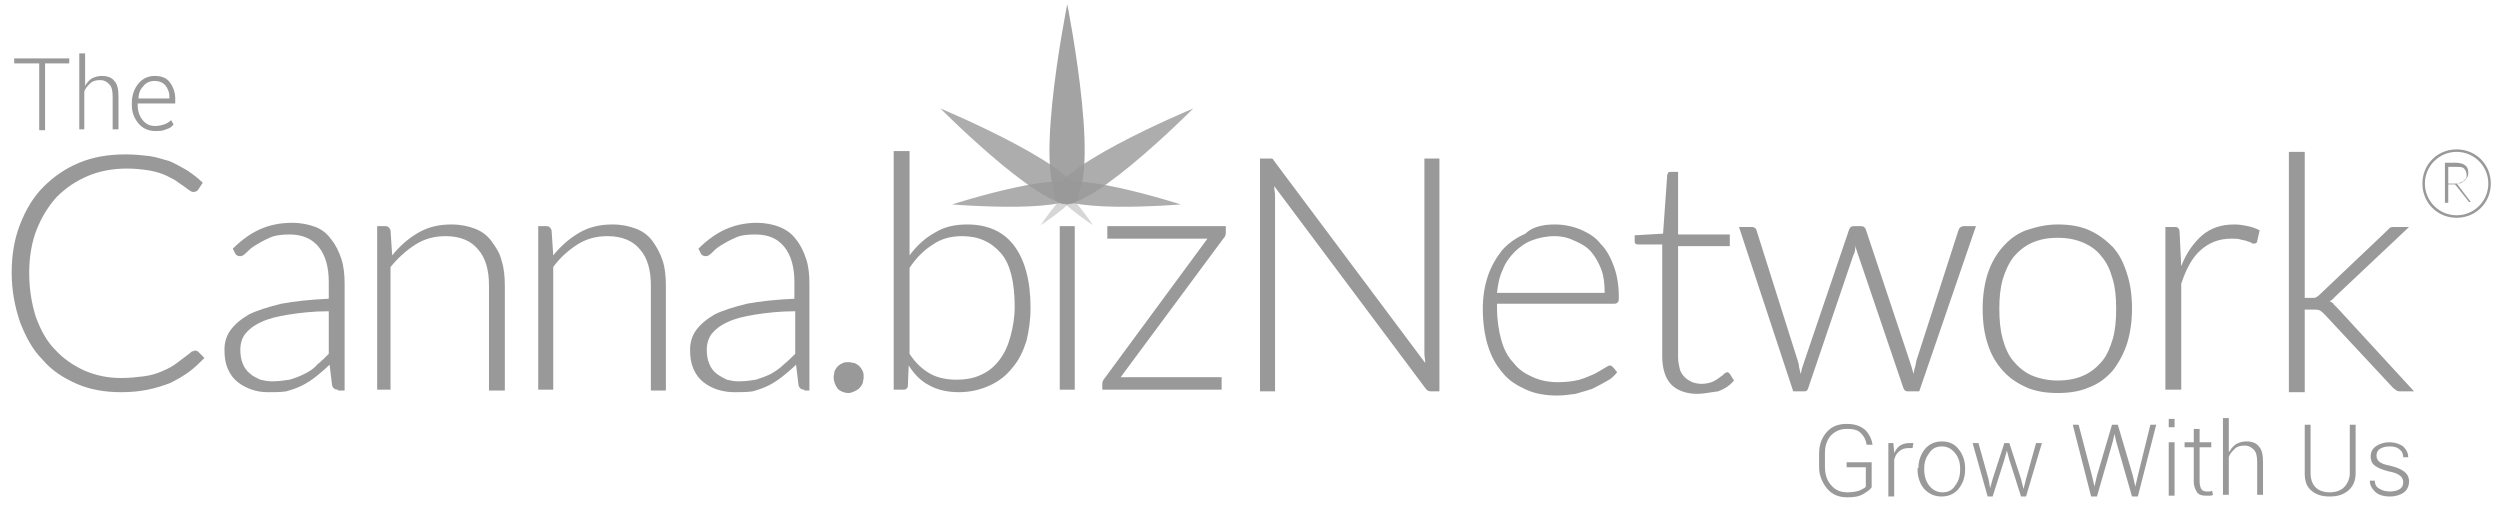 <?xml version="1.0" encoding="utf-8"?>
<!-- Generator: Adobe Illustrator 19.1.0, SVG Export Plug-In . SVG Version: 6.00 Build 0)  -->
<svg version="1.1" id="Layer_1" xmlns="http://www.w3.org/2000/svg" xmlns:xlink="http://www.w3.org/1999/xlink" x="0px" y="0px"
	 viewBox="0 0 299.6 61" style="enable-background:new 0 0 299.6 61;" xml:space="preserve">
<style type="text/css">
	.st0{fill:#999999;}
	.st1{opacity:0.8;fill:#999999;}
	.st2{opacity:0.4;fill:#999999;}
	.st3{opacity:0.9;fill:#999999;}
</style>
<g>
	<g>
		<g>
			<path class="st0" d="M224.3,58.4c-0.2,0.3-0.5,0.5-1,0.8s-1.1,0.4-1.9,0.4c-1,0-1.8-0.3-2.4-1c-0.6-0.7-1-1.6-1-2.6v-1.6
				c0-1.1,0.3-1.9,0.9-2.6c0.6-0.7,1.4-1,2.4-1c0.9,0,1.6,0.2,2.2,0.7c0.5,0.5,0.8,1.1,0.9,1.8l0,0h-0.7c-0.1-0.6-0.3-1-0.7-1.4
				c-0.4-0.4-0.9-0.5-1.7-0.5c-0.8,0-1.4,0.3-1.9,0.8c-0.5,0.6-0.7,1.3-0.7,2.1v1.6c0,0.9,0.2,1.6,0.7,2.2c0.5,0.6,1.1,0.9,2,0.9
				c0.6,0,1.1-0.1,1.4-0.2c0.4-0.2,0.7-0.3,0.8-0.5V56h-2.3v-0.6h3V58.4z"/>
			<path class="st0" d="M229.2,53.7l-0.5,0c-0.4,0-0.8,0.1-1.1,0.4c-0.3,0.2-0.5,0.6-0.6,1v4.4h-0.7v-6.4h0.6l0.1,1.1v0.1
				c0.2-0.4,0.4-0.7,0.7-0.9c0.3-0.2,0.7-0.3,1.1-0.3c0.1,0,0.2,0,0.3,0c0.1,0,0.2,0,0.2,0L229.2,53.7z"/>
			<path class="st0" d="M229.9,56.1c0-0.9,0.3-1.7,0.8-2.3c0.5-0.6,1.2-0.9,2-0.9c0.9,0,1.5,0.3,2,0.9c0.5,0.6,0.8,1.4,0.8,2.3v0.2
				c0,0.9-0.3,1.7-0.8,2.3c-0.5,0.6-1.2,0.9-2,0.9c-0.9,0-1.5-0.3-2.1-0.9c-0.5-0.6-0.8-1.4-0.8-2.3V56.1z M230.6,56.3
				c0,0.7,0.2,1.4,0.6,1.9c0.4,0.5,0.9,0.8,1.6,0.8c0.7,0,1.2-0.3,1.5-0.8c0.4-0.5,0.6-1.1,0.6-1.9v-0.2c0-0.7-0.2-1.3-0.6-1.8
				c-0.4-0.5-0.9-0.8-1.6-0.8c-0.7,0-1.2,0.3-1.5,0.8c-0.4,0.5-0.6,1.1-0.6,1.8V56.3z"/>
			<path class="st0" d="M238.3,57.4l0.2,1.1h0l0.3-1.1l1.4-4.3h0.6l1.4,4.3l0.3,1.2h0l0.3-1.2l1.2-4.3h0.7l-1.9,6.4h-0.6l-1.4-4.4
				l-0.3-1.1h0l-0.3,1.1l-1.4,4.4h-0.6l-1.8-6.4h0.7L238.3,57.4z"/>
			<path class="st0" d="M250.7,57l0.3,1.3l0,0l0.3-1.3l1.8-6.1h0.7l1.8,6.1l0.3,1.3l0,0l0.3-1.3l1.5-6.1h0.7l-2.2,8.6h-0.7l-1.9-6.6
				l-0.2-0.9h0l-0.2,0.9l-1.9,6.6h-0.7l-2.2-8.6h0.7L250.7,57z"/>
			<path class="st0" d="M260.6,51.2h-0.7v-1h0.7V51.2z M260.6,59.4h-0.7v-6.4h0.7V59.4z"/>
			<path class="st0" d="M263.6,51.4v1.6h1.4v0.6h-1.4v4.1c0,0.4,0.1,0.7,0.2,0.9s0.4,0.3,0.6,0.3c0.1,0,0.2,0,0.3,0
				c0.1,0,0.2,0,0.4-0.1l0.1,0.5c-0.1,0.1-0.3,0.1-0.4,0.1c-0.2,0-0.3,0-0.5,0c-0.4,0-0.8-0.1-1-0.4c-0.2-0.3-0.4-0.7-0.4-1.3v-4.1
				h-1.1v-0.6h1.1v-1.6H263.6z"/>
			<path class="st0" d="M267.2,54.1c0.2-0.4,0.5-0.7,0.8-0.9c0.4-0.2,0.8-0.3,1.2-0.3c0.7,0,1.2,0.2,1.5,0.6
				c0.4,0.4,0.5,1.1,0.5,1.9v3.9h-0.7v-3.9c0-0.7-0.1-1.2-0.4-1.5c-0.3-0.3-0.6-0.5-1.1-0.5c-0.5,0-0.9,0.1-1.2,0.4
				c-0.3,0.3-0.6,0.6-0.7,1v4.5h-0.7v-9.2h0.7V54.1z"/>
			<path class="st0" d="M282.3,50.9v5.8c0,0.9-0.3,1.6-0.9,2.1c-0.6,0.5-1.3,0.7-2.2,0.7c-0.9,0-1.6-0.2-2.2-0.7
				c-0.6-0.5-0.8-1.2-0.8-2.1v-5.8h0.7v5.8c0,0.7,0.2,1.3,0.6,1.7c0.4,0.4,1,0.6,1.7,0.6c0.7,0,1.3-0.2,1.7-0.6
				c0.4-0.4,0.7-1,0.7-1.7v-5.8H282.3z"/>
			<path class="st0" d="M288,57.8c0-0.3-0.1-0.6-0.4-0.8c-0.2-0.2-0.7-0.4-1.3-0.5c-0.8-0.2-1.3-0.4-1.7-0.7
				c-0.4-0.3-0.5-0.7-0.5-1.1c0-0.5,0.2-0.9,0.6-1.2c0.4-0.3,1-0.5,1.6-0.5c0.7,0,1.3,0.2,1.7,0.5c0.4,0.4,0.6,0.8,0.6,1.3l0,0H288
				c0-0.3-0.1-0.7-0.4-0.9c-0.3-0.3-0.7-0.4-1.2-0.4c-0.5,0-0.9,0.1-1.2,0.3c-0.3,0.2-0.4,0.5-0.4,0.8c0,0.3,0.1,0.5,0.3,0.7
				c0.2,0.2,0.7,0.4,1.3,0.5c0.8,0.2,1.3,0.4,1.7,0.7c0.4,0.3,0.6,0.7,0.6,1.2c0,0.5-0.2,1-0.6,1.3c-0.4,0.3-1,0.5-1.7,0.5
				c-0.8,0-1.4-0.2-1.8-0.6c-0.4-0.4-0.6-0.8-0.6-1.3l0,0h0.6c0,0.5,0.2,0.8,0.6,1c0.3,0.2,0.8,0.3,1.2,0.3c0.5,0,0.9-0.1,1.2-0.3
				C287.9,58.4,288,58.1,288,57.8z"/>
		</g>
	</g>
	<g>
		<g>
			<path class="st0" d="M8.3,7.6H5.4v8H4.7v-8H1.7V7h6.6V7.6z"/>
			<path class="st0" d="M10.2,10.3c0.2-0.4,0.5-0.7,0.8-0.9c0.4-0.2,0.8-0.3,1.2-0.3c0.7,0,1.2,0.2,1.5,0.6c0.4,0.4,0.5,1.1,0.5,1.9
				v3.9h-0.7v-3.9c0-0.7-0.1-1.2-0.4-1.5c-0.3-0.3-0.6-0.5-1.1-0.5c-0.5,0-0.9,0.1-1.2,0.4c-0.3,0.3-0.6,0.6-0.7,1v4.5H9.5V6.4h0.7
				V10.3z"/>
			<path class="st0" d="M18.6,15.7c-0.8,0-1.5-0.3-2-0.9c-0.5-0.6-0.8-1.3-0.8-2.2v-0.3c0-0.9,0.3-1.7,0.8-2.3
				c0.5-0.6,1.2-0.9,1.9-0.9c0.8,0,1.4,0.2,1.8,0.7c0.4,0.5,0.7,1.2,0.7,2v0.6h-4.5v0.2c0,0.7,0.2,1.3,0.6,1.8
				c0.4,0.5,0.9,0.7,1.5,0.7c0.4,0,0.8-0.1,1.1-0.2c0.3-0.1,0.6-0.3,0.8-0.5l0.3,0.5c-0.2,0.3-0.5,0.5-0.9,0.6
				C19.5,15.7,19.1,15.7,18.6,15.7z M18.5,9.7c-0.5,0-1,0.2-1.3,0.6c-0.4,0.4-0.6,0.9-0.6,1.5l0,0h3.7v-0.2c0-0.6-0.2-1-0.5-1.4
				C19.5,9.9,19.1,9.7,18.5,9.7z"/>
		</g>
	</g>
	<g>
		<g>
			<path class="st0" d="M152.4,19c0.1,0,0.2,0.1,0.3,0.3l18.1,24.2c0-0.4-0.1-0.8-0.1-1.1V19h1.8v27.9h-1c-0.3,0-0.5-0.1-0.7-0.4
				l-18.1-24.2c0,0.4,0.1,0.8,0.1,1.1v23.5H151V19h1C152.2,19,152.3,19,152.4,19z"/>
			<path class="st0" d="M186.3,26.9c1.1,0,2.1,0.2,3.1,0.6c0.9,0.4,1.8,0.9,2.4,1.7c0.7,0.7,1.2,1.6,1.6,2.7
				c0.4,1.1,0.6,2.3,0.6,3.7c0,0.3,0,0.5-0.1,0.6c-0.1,0.1-0.2,0.2-0.4,0.2h-14.1v0.4c0,1.5,0.2,2.8,0.5,3.9
				c0.3,1.1,0.8,2.1,1.5,2.8c0.6,0.8,1.4,1.3,2.3,1.7c0.9,0.4,1.9,0.6,3,0.6c1,0,1.8-0.1,2.6-0.3c0.7-0.2,1.3-0.5,1.8-0.7
				c0.5-0.3,0.9-0.5,1.2-0.7c0.3-0.2,0.5-0.3,0.6-0.3c0.2,0,0.3,0.1,0.4,0.2l0.5,0.6c-0.3,0.4-0.7,0.8-1.3,1.1
				c-0.5,0.3-1.1,0.6-1.7,0.9c-0.6,0.2-1.3,0.4-2,0.6c-0.7,0.1-1.5,0.2-2.2,0.2c-1.3,0-2.6-0.2-3.7-0.7c-1.1-0.5-2.1-1.1-2.8-2
				c-0.8-0.9-1.4-2-1.8-3.3c-0.4-1.3-0.6-2.8-0.6-4.4c0-1.4,0.2-2.7,0.6-3.9c0.4-1.2,1-2.2,1.7-3.1c0.8-0.9,1.7-1.5,2.8-2
				C183.6,27.2,184.9,26.9,186.3,26.9z M186.3,28.3c-1,0-1.9,0.2-2.7,0.5c-0.8,0.3-1.5,0.8-2.1,1.4c-0.6,0.6-1.1,1.3-1.4,2.1
				c-0.4,0.8-0.6,1.8-0.7,2.8h12.9c0-1.1-0.1-2-0.4-2.8c-0.3-0.8-0.7-1.5-1.2-2.1c-0.5-0.6-1.2-1-1.9-1.3
				C188,28.5,187.2,28.3,186.3,28.3z"/>
			<path class="st0" d="M203.4,47.2c-1.3,0-2.4-0.4-3.1-1.1c-0.7-0.7-1.1-1.9-1.1-3.4V29.3h-2.8c-0.1,0-0.3,0-0.4-0.1
				c-0.1-0.1-0.1-0.2-0.1-0.3v-0.7l3.4-0.2l0.5-7c0-0.1,0.1-0.2,0.1-0.3c0.1-0.1,0.2-0.1,0.3-0.1h0.9v7.5h6.2v1.4h-6.2v13.3
				c0,0.5,0.1,1,0.2,1.4c0.1,0.4,0.3,0.7,0.6,1s0.5,0.4,0.9,0.6c0.3,0.1,0.7,0.2,1.1,0.2c0.5,0,0.9-0.1,1.2-0.2
				c0.3-0.1,0.6-0.3,0.9-0.5c0.2-0.2,0.5-0.3,0.6-0.5c0.2-0.1,0.3-0.2,0.4-0.2c0.1,0,0.2,0.1,0.3,0.2l0.5,0.8
				c-0.5,0.6-1.1,1-1.9,1.3C205,47,204.2,47.2,203.4,47.2z"/>
			<path class="st0" d="M208.4,27.2h1.4c0.2,0,0.3,0,0.5,0.1c0.1,0.1,0.2,0.2,0.2,0.3l4.9,15.5c0.1,0.3,0.2,0.6,0.2,0.9
				c0.1,0.3,0.1,0.6,0.2,0.8c0.1-0.3,0.1-0.6,0.2-0.8c0.1-0.3,0.2-0.6,0.3-0.9l5.3-15.6c0.1-0.3,0.3-0.4,0.6-0.4h0.8
				c0.3,0,0.5,0.1,0.6,0.4l5.2,15.6c0.2,0.6,0.4,1.2,0.5,1.7c0.1-0.3,0.1-0.6,0.2-0.8c0.1-0.3,0.1-0.6,0.2-0.9l5-15.5
				c0.1-0.3,0.3-0.5,0.7-0.5h1.4L230,46.9h-1.4c-0.2,0-0.4-0.1-0.5-0.4l-5.4-15.9c-0.1-0.2-0.1-0.4-0.2-0.6
				c-0.1-0.2-0.1-0.4-0.1-0.6c0,0.2-0.1,0.4-0.1,0.6s-0.1,0.4-0.2,0.6l-5.4,15.9c-0.1,0.3-0.2,0.4-0.5,0.4h-1.3L208.4,27.2z"/>
			<path class="st0" d="M246.6,26.9c1.4,0,2.7,0.2,3.8,0.7c1.1,0.5,2,1.2,2.8,2c0.8,0.9,1.3,1.9,1.7,3.2c0.4,1.2,0.6,2.6,0.6,4.2
				c0,1.5-0.2,2.9-0.6,4.2c-0.4,1.2-1,2.3-1.7,3.2c-0.8,0.9-1.7,1.6-2.8,2c-1.1,0.5-2.4,0.7-3.8,0.7c-1.4,0-2.7-0.2-3.8-0.7
				c-1.1-0.5-2-1.1-2.8-2c-0.8-0.9-1.4-1.9-1.8-3.2c-0.4-1.2-0.6-2.6-0.6-4.2c0-1.5,0.2-2.9,0.6-4.2c0.4-1.2,1-2.3,1.8-3.2
				c0.8-0.9,1.7-1.6,2.8-2C244,27.2,245.2,26.9,246.6,26.9z M246.6,45.6c1.2,0,2.2-0.2,3.1-0.6s1.6-1,2.2-1.7c0.6-0.7,1-1.7,1.3-2.7
				c0.3-1.1,0.4-2.2,0.4-3.6c0-1.3-0.1-2.5-0.4-3.5c-0.3-1.1-0.7-2-1.3-2.7c-0.6-0.8-1.3-1.3-2.2-1.7c-0.9-0.4-1.9-0.6-3.1-0.6
				c-1.2,0-2.2,0.2-3.1,0.6c-0.9,0.4-1.6,1-2.2,1.7c-0.6,0.8-1,1.7-1.3,2.7c-0.3,1.1-0.4,2.2-0.4,3.5c0,1.3,0.1,2.5,0.4,3.6
				c0.3,1.1,0.7,2,1.3,2.7c0.6,0.7,1.3,1.3,2.2,1.7C244.5,45.4,245.5,45.6,246.6,45.6z"/>
			<path class="st0" d="M259.5,46.9V27.2h1c0.2,0,0.4,0,0.5,0.1c0.1,0.1,0.2,0.2,0.2,0.5l0.2,4.1c0.6-1.6,1.5-2.8,2.5-3.7
				c1.1-0.9,2.3-1.3,3.9-1.3c0.6,0,1.1,0.1,1.6,0.2c0.5,0.1,1,0.3,1.4,0.5l-0.3,1.3c0,0.2-0.2,0.3-0.4,0.3c-0.1,0-0.2,0-0.3-0.1
				c-0.1-0.1-0.3-0.1-0.5-0.2c-0.2-0.1-0.5-0.1-0.8-0.2c-0.3-0.1-0.7-0.1-1.1-0.1c-1.5,0-2.7,0.5-3.7,1.4c-1,0.9-1.7,2.2-2.3,4v12.7
				H259.5z"/>
			<path class="st0" d="M276.2,18.2v17.5h0.9c0.2,0,0.4,0,0.5-0.1c0.2-0.1,0.3-0.2,0.5-0.4l7.9-7.5c0.1-0.1,0.3-0.3,0.4-0.4
				c0.2-0.1,0.3-0.1,0.6-0.1h1.7l-8.7,8.2c-0.1,0.1-0.3,0.3-0.4,0.4c-0.1,0.1-0.2,0.2-0.4,0.3c0.2,0.1,0.4,0.2,0.5,0.4
				c0.1,0.1,0.3,0.3,0.5,0.5l9.1,9.9h-1.6c-0.2,0-0.3,0-0.5-0.1c-0.1-0.1-0.3-0.2-0.4-0.3l-8.2-8.8c-0.2-0.2-0.4-0.4-0.6-0.5
				c-0.2-0.1-0.5-0.1-0.9-0.1h-0.9v9.9h-1.9V18.2H276.2z"/>
		</g>
	</g>
	<g>
		<g>
			<path class="st1" d="M141.5,24.5c0,0-14.9-4.8-15.2-1.7C126.1,25.8,141.5,24.5,141.5,24.5z"/>
			<path class="st1" d="M114.1,24.5c0,0,14.9-4.8,15.2-1.7C129.6,25.8,114.1,24.5,114.1,24.5z"/>
			<path class="st2" d="M131,27c0,0-3.5-5.2-4.3-4.3C125.8,23.6,131,27,131,27z"/>
			<path class="st2" d="M124.7,27c0,0,3.5-5.2,4.3-4.3C129.9,23.6,124.7,27,124.7,27z"/>
			<path class="st3" d="M127.9,0.5c0,0-4.8,23.8,0,23.7C132.6,24.1,127.9,0.5,127.9,0.5z"/>
			<path class="st1" d="M143,13c0,0-18.8,7.8-16.4,11C128.9,27.2,143,13,143,13z"/>
			<path class="st1" d="M112.7,13c0,0,18.7,7.8,16.4,11C126.8,27.2,112.7,13,112.7,13z"/>
		</g>
		<g>
			<path class="st0" d="M23.4,42c0.1,0,0.2,0.1,0.3,0.1l0.8,0.8c-0.6,0.6-1.2,1.2-1.9,1.7c-0.7,0.5-1.4,0.9-2.2,1.3
				c-0.8,0.3-1.7,0.6-2.7,0.8c-1,0.2-2,0.3-3.2,0.3c-1.9,0-3.7-0.3-5.3-1c-1.6-0.7-3-1.6-4.1-2.9c-1.2-1.2-2-2.7-2.7-4.5
				c-0.6-1.8-1-3.7-1-5.9c0-2.1,0.3-4,1-5.8c0.7-1.8,1.6-3.3,2.8-4.5c1.2-1.2,2.6-2.2,4.3-2.9c1.7-0.7,3.5-1,5.6-1
				c1,0,1.9,0.1,2.8,0.2c0.8,0.1,1.6,0.4,2.4,0.6c0.7,0.3,1.4,0.7,2.1,1.1c0.6,0.4,1.3,0.9,1.9,1.5l-0.6,0.9
				C23.5,23,23.3,23,23.1,23c-0.1,0-0.3-0.1-0.4-0.2c-0.2-0.1-0.4-0.3-0.7-0.5c-0.3-0.2-0.6-0.4-1-0.7c-0.4-0.2-0.9-0.5-1.4-0.7
				c-0.5-0.2-1.2-0.4-1.9-0.5c-0.7-0.1-1.5-0.2-2.5-0.2c-1.7,0-3.3,0.3-4.7,0.9c-1.4,0.6-2.6,1.4-3.7,2.5c-1,1.1-1.8,2.4-2.4,3.9
				c-0.6,1.5-0.9,3.3-0.9,5.2c0,2,0.3,3.7,0.8,5.3c0.6,1.6,1.3,2.9,2.3,3.9c1,1.1,2.2,1.9,3.5,2.5c1.4,0.6,2.8,0.9,4.4,0.9
				c1,0,1.9-0.1,2.7-0.2c0.8-0.1,1.5-0.3,2.2-0.6c0.7-0.3,1.3-0.6,1.8-1c0.5-0.4,1.1-0.8,1.7-1.3c0.1-0.1,0.1-0.1,0.2-0.1
				C23.2,42.1,23.3,42,23.4,42z"/>
			<path class="st0" d="M40.5,46.7c-0.4,0-0.6-0.2-0.7-0.5l-0.3-2.5c-0.5,0.5-1.1,1-1.6,1.4c-0.5,0.4-1.1,0.8-1.7,1.1
				c-0.6,0.3-1.2,0.5-1.9,0.7C33.6,47,32.9,47,32.1,47c-0.7,0-1.3-0.1-1.9-0.3c-0.6-0.2-1.2-0.5-1.7-0.9c-0.5-0.4-0.9-0.9-1.2-1.6
				c-0.3-0.7-0.4-1.4-0.4-2.3c0-0.8,0.2-1.6,0.7-2.3c0.5-0.7,1.2-1.3,2.2-1.9c1-0.5,2.3-0.9,3.9-1.3c1.6-0.3,3.5-0.5,5.7-0.6v-2
				c0-1.8-0.4-3.2-1.2-4.2c-0.8-1-2-1.5-3.5-1.5c-0.9,0-1.8,0.1-2.4,0.4c-0.7,0.3-1.2,0.6-1.7,0.9c-0.5,0.3-0.8,0.6-1.1,0.9
				c-0.3,0.3-0.5,0.4-0.7,0.4c-0.3,0-0.5-0.1-0.6-0.3l-0.3-0.6c1-1,2.1-1.8,3.2-2.3c1.1-0.5,2.4-0.8,3.9-0.8c1.1,0,2,0.2,2.8,0.5
				c0.8,0.3,1.4,0.8,1.9,1.5c0.5,0.6,0.9,1.4,1.2,2.3c0.3,0.9,0.4,1.9,0.4,3v12.8H40.5z M32.6,45.7c0.7,0,1.5-0.1,2.1-0.2
				c0.7-0.2,1.2-0.4,1.8-0.7c0.6-0.3,1.1-0.6,1.5-1.1c0.5-0.4,0.9-0.8,1.4-1.3v-5.1c-1.9,0-3.5,0.2-4.8,0.4
				c-1.3,0.2-2.5,0.5-3.3,0.9c-0.9,0.4-1.5,0.9-1.9,1.4c-0.4,0.5-0.6,1.2-0.6,1.9c0,0.7,0.1,1.2,0.3,1.7c0.2,0.5,0.5,0.9,0.9,1.2
				c0.3,0.3,0.8,0.5,1.2,0.7C31.6,45.6,32.1,45.7,32.6,45.7z"/>
			<path class="st0" d="M45.2,46.7V27.1h1c0.3,0,0.5,0.2,0.6,0.5l0.2,3c0.9-1.1,1.9-2,3.1-2.7c1.2-0.7,2.5-1,4-1
				c1.1,0,2,0.2,2.8,0.5c0.8,0.3,1.5,0.8,2,1.5c0.5,0.7,1,1.4,1.2,2.3c0.3,0.9,0.4,1.9,0.4,3.1v12.5h-1.9V34.2
				c0-1.8-0.4-3.3-1.3-4.3c-0.8-1-2.1-1.6-3.9-1.6c-1.3,0-2.5,0.3-3.6,1c-1.1,0.7-2.1,1.6-3,2.7v14.7H45.2z"/>
			<path class="st0" d="M64.5,46.7V27.1h1c0.3,0,0.5,0.2,0.6,0.5l0.2,3c0.9-1.1,1.9-2,3.1-2.7c1.2-0.7,2.5-1,4-1
				c1.1,0,2,0.2,2.8,0.5c0.8,0.3,1.5,0.8,2,1.5c0.5,0.7,0.9,1.4,1.2,2.3c0.3,0.9,0.4,1.9,0.4,3.1v12.5H78V34.2
				c0-1.8-0.4-3.3-1.3-4.3c-0.8-1-2.1-1.6-3.9-1.6c-1.3,0-2.5,0.3-3.6,1c-1.1,0.7-2.1,1.6-2.9,2.7v14.7H64.5z"/>
			<path class="st0" d="M96.4,46.7c-0.4,0-0.6-0.2-0.7-0.5l-0.3-2.5c-0.5,0.5-1.1,1-1.6,1.4c-0.5,0.4-1.1,0.8-1.7,1.1
				c-0.6,0.3-1.2,0.5-1.9,0.7C89.5,47,88.8,47,88,47c-0.7,0-1.3-0.1-2-0.3c-0.6-0.2-1.2-0.5-1.7-0.9c-0.5-0.4-0.9-0.9-1.2-1.6
				c-0.3-0.7-0.4-1.4-0.4-2.3c0-0.8,0.2-1.6,0.7-2.3c0.5-0.7,1.2-1.3,2.2-1.9c1-0.5,2.3-0.9,3.9-1.3c1.6-0.3,3.5-0.5,5.7-0.6v-2
				c0-1.8-0.4-3.2-1.2-4.2c-0.8-1-1.9-1.5-3.5-1.5c-1,0-1.8,0.1-2.4,0.4c-0.7,0.3-1.2,0.6-1.7,0.9c-0.5,0.3-0.8,0.6-1.1,0.9
				c-0.3,0.3-0.5,0.4-0.7,0.4c-0.3,0-0.5-0.1-0.6-0.3l-0.3-0.6c1-1,2.1-1.8,3.2-2.3c1.1-0.5,2.4-0.8,3.8-0.8c1,0,2,0.2,2.7,0.5
				c0.8,0.3,1.5,0.8,2,1.5c0.5,0.6,0.9,1.4,1.2,2.3c0.3,0.9,0.4,1.9,0.4,3v12.8H96.4z M88.5,45.7c0.8,0,1.5-0.1,2.1-0.2
				c0.6-0.2,1.2-0.4,1.8-0.7c0.5-0.3,1-0.6,1.5-1.1c0.5-0.4,0.9-0.8,1.4-1.3v-5.1c-1.9,0-3.5,0.2-4.8,0.4c-1.3,0.2-2.5,0.5-3.3,0.9
				c-0.9,0.4-1.5,0.9-1.9,1.4c-0.4,0.5-0.6,1.2-0.6,1.9c0,0.7,0.1,1.2,0.3,1.7c0.2,0.5,0.5,0.9,0.9,1.2c0.4,0.3,0.8,0.5,1.2,0.7
				C87.5,45.6,88,45.7,88.5,45.7z"/>
			<path class="st0" d="M99.9,45.2c0-0.2,0.1-0.5,0.1-0.7c0.1-0.2,0.2-0.4,0.4-0.6c0.2-0.2,0.4-0.3,0.6-0.4c0.2-0.1,0.5-0.1,0.7-0.1
				c0.2,0,0.5,0.1,0.7,0.1c0.2,0.1,0.4,0.2,0.6,0.4c0.2,0.2,0.3,0.4,0.4,0.6c0.1,0.2,0.1,0.5,0.1,0.7c0,0.3-0.1,0.5-0.1,0.7
				c-0.1,0.2-0.2,0.4-0.4,0.6c-0.2,0.2-0.4,0.3-0.6,0.4c-0.2,0.1-0.5,0.2-0.7,0.2c-0.5,0-1-0.2-1.3-0.5
				C100.1,46.2,99.9,45.7,99.9,45.2z"/>
			<path class="st0" d="M107.1,46.7V18.1h1.9l0,12.5c0.9-1.2,1.9-2.1,3-2.7c1.1-0.7,2.4-1,3.9-1c2.4,0,4.3,0.8,5.6,2.5
				c1.3,1.7,2,4.2,2,7.5c0,1.4-0.2,2.8-0.5,4c-0.4,1.2-0.9,2.3-1.7,3.2c-0.7,0.9-1.6,1.6-2.7,2.1c-1.1,0.5-2.3,0.8-3.7,0.8
				c-1.4,0-2.6-0.3-3.5-0.8c-1-0.5-1.8-1.3-2.5-2.4l-0.1,2.4c0,0.3-0.2,0.5-0.5,0.5H107.1z M115.3,28.3c-1.3,0-2.5,0.3-3.5,1
				c-1.1,0.7-2,1.6-2.8,2.8v10.3c0.7,1.1,1.6,1.9,2.5,2.4c0.9,0.5,2,0.7,3.1,0.7c1.2,0,2.2-0.2,3-0.6c0.9-0.4,1.6-1,2.2-1.8
				c0.6-0.8,1-1.7,1.3-2.8c0.3-1.1,0.5-2.3,0.5-3.5c0-2.9-0.5-5.1-1.6-6.4C118.8,29,117.3,28.3,115.3,28.3z"/>
			<path class="st0" d="M128.8,27.1v19.6H127V27.1H128.8z"/>
			<path class="st0" d="M146.9,27.9c0,0.3-0.1,0.5-0.3,0.7l-12.3,16.6h12.1v1.5h-14.3V46c0-0.2,0.1-0.5,0.3-0.7l12.3-16.7h-12v-1.5
				h14.2V27.9z"/>
		</g>
	</g>
</g>
<g>
	<g>
		<path class="st0" d="M293.4,22.2v2.1H293v-4.8h1.2c0.5,0,1,0.1,1.2,0.3c0.3,0.2,0.4,0.5,0.4,0.9c0,0.2,0,0.3-0.1,0.5
			c-0.1,0.1-0.2,0.3-0.3,0.4c-0.1,0.1-0.3,0.2-0.4,0.3c-0.2,0.1-0.4,0.1-0.6,0.1c0.1,0,0.1,0.1,0.1,0.1l1.6,2.1H296c0,0-0.1,0-0.1,0
			c0,0-0.1,0-0.1-0.1l-1.5-1.9c0,0-0.1-0.1-0.1-0.1c0,0-0.1,0-0.2,0H293.4z M293.4,22h0.8c0.2,0,0.4,0,0.6-0.1
			c0.2-0.1,0.3-0.1,0.4-0.2c0.1-0.1,0.2-0.2,0.3-0.3c0.1-0.1,0.1-0.3,0.1-0.4c0-0.3-0.1-0.6-0.3-0.8c-0.2-0.2-0.5-0.2-1-0.2h-0.9V22
			z"/>
	</g>
	<path class="st0" d="M294.4,17.9c-2.3,0-4.1,1.8-4.1,4.1s1.8,4.1,4.1,4.1c2.3,0,4.1-1.8,4.1-4.1S296.7,17.9,294.4,17.9z
		 M294.4,25.8c-2.1,0-3.8-1.7-3.8-3.8s1.7-3.8,3.8-3.8c2.1,0,3.8,1.7,3.8,3.8S296.5,25.8,294.4,25.8z"/>
</g>
</svg>
